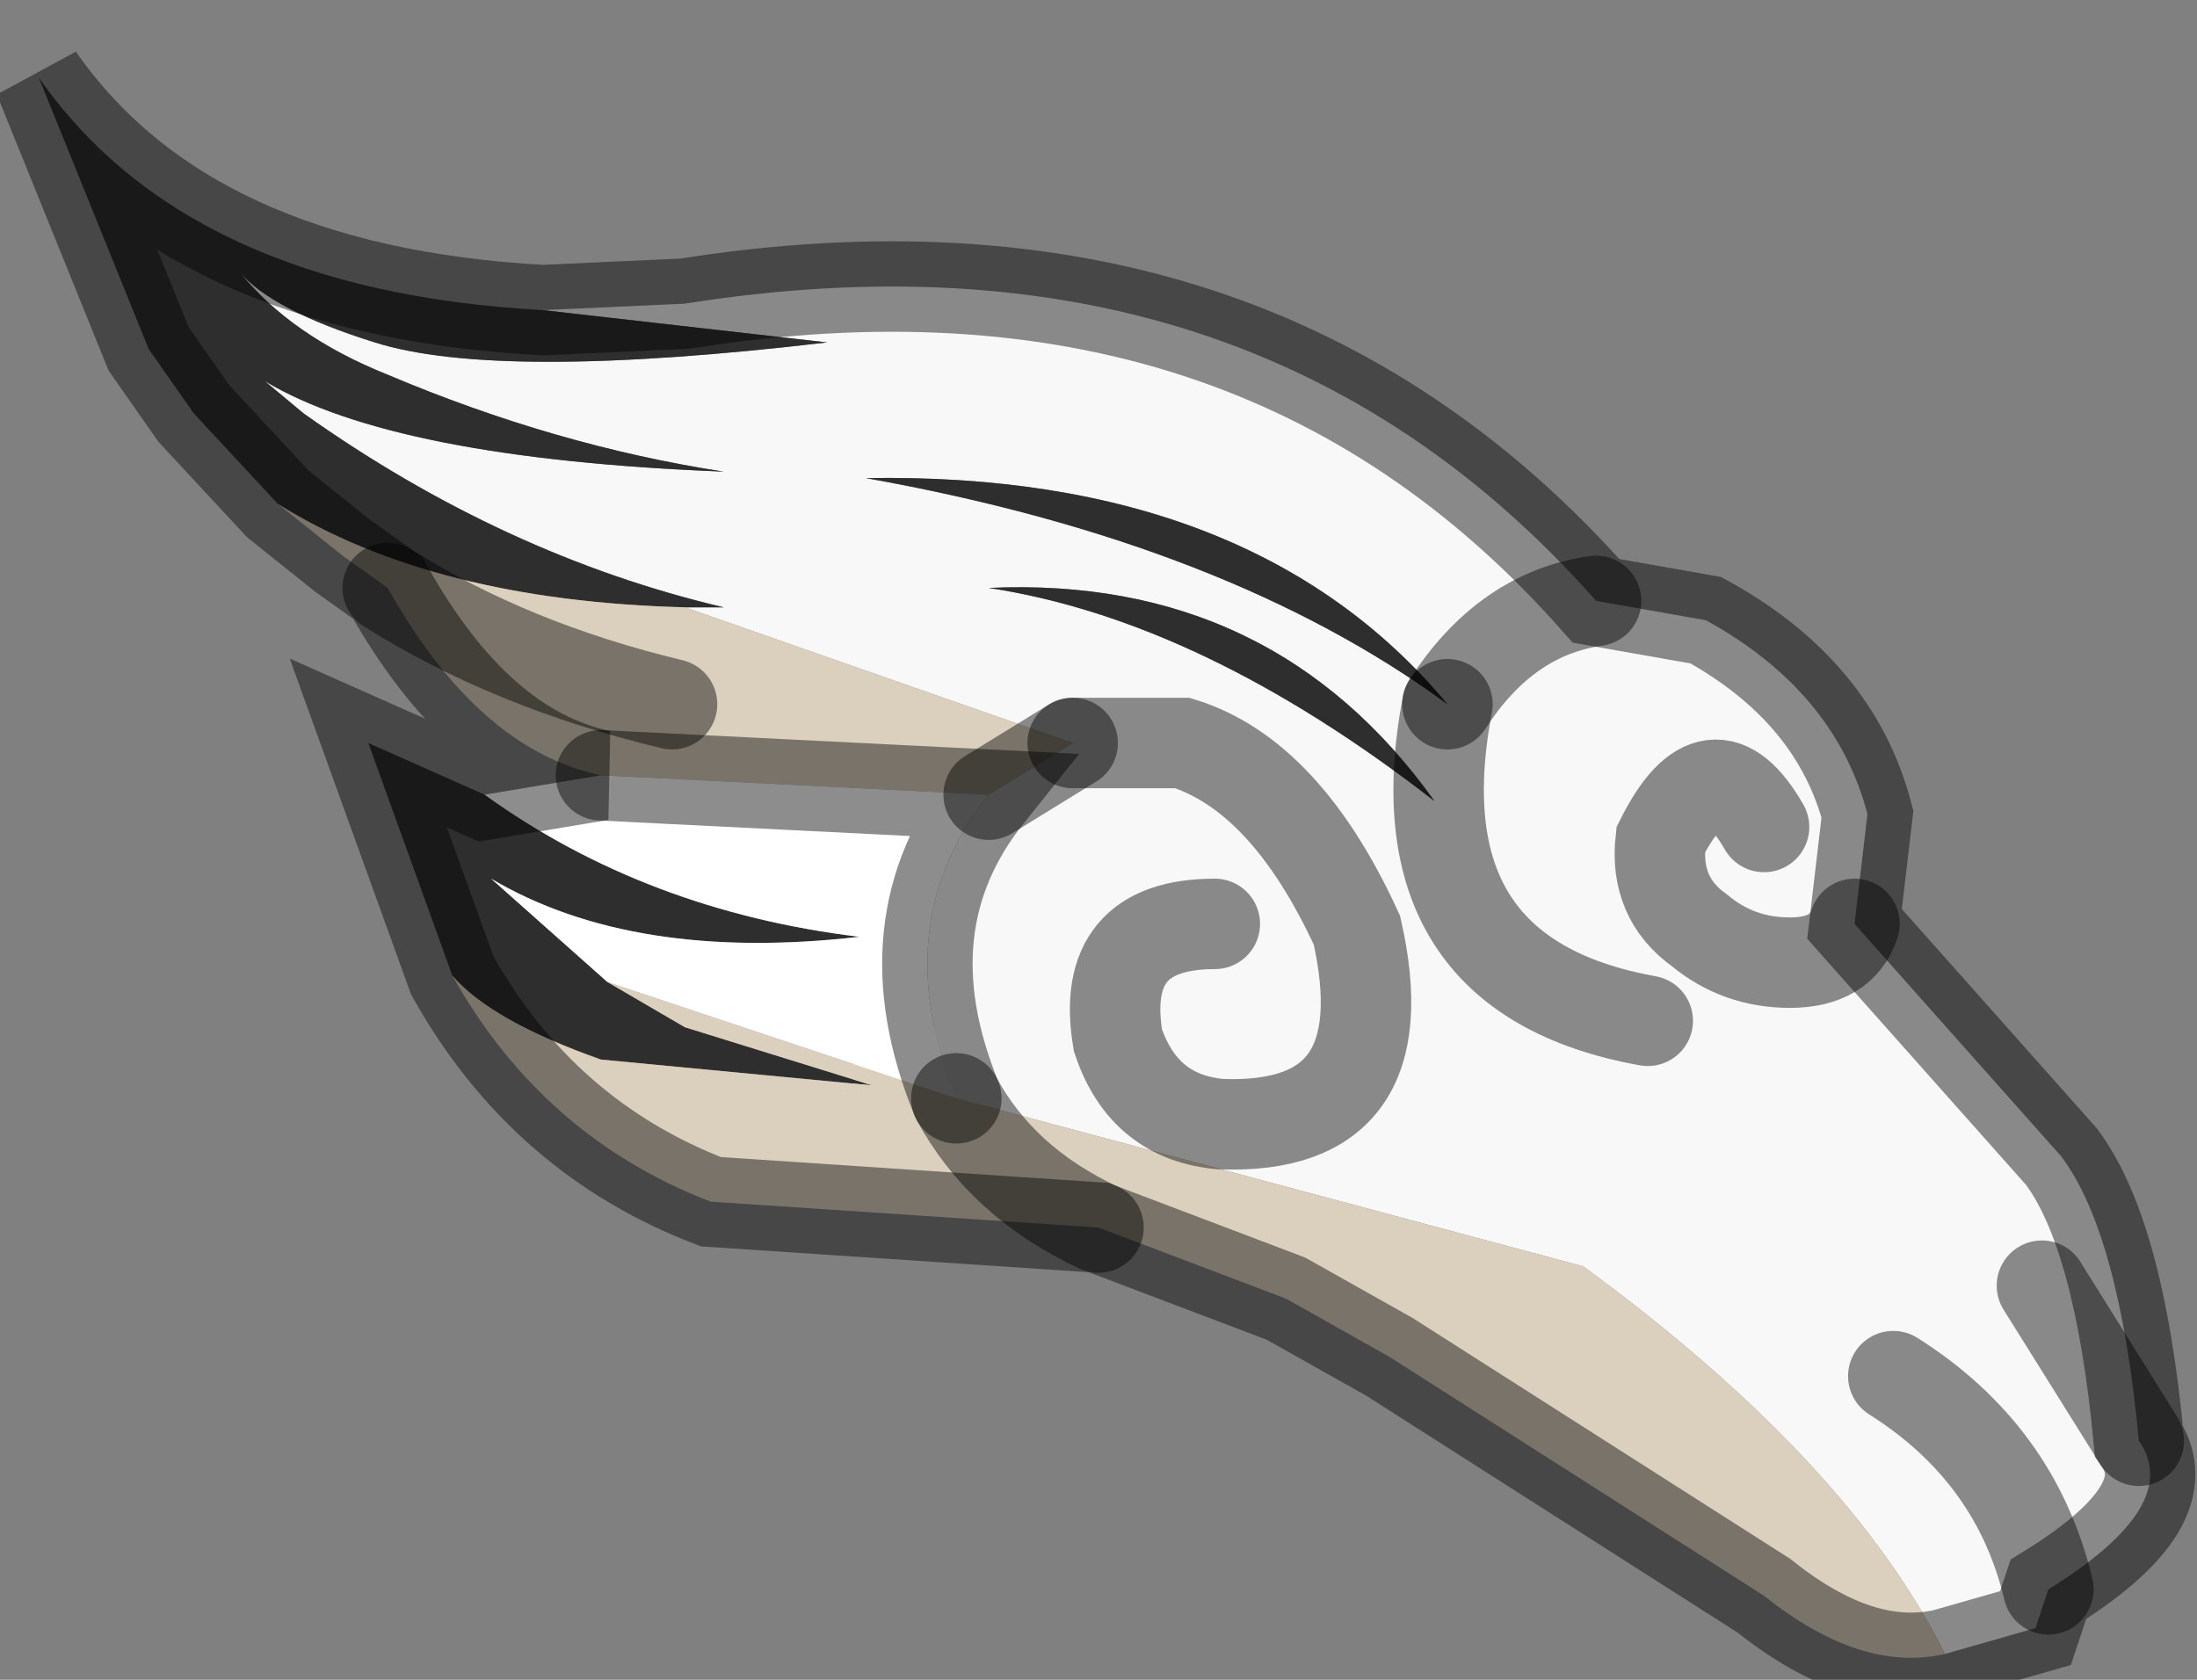 <?xml version="1.0" encoding="utf-8"?>
<svg version="1.1" id="Layer_1"
xmlns="http://www.w3.org/2000/svg"
xmlns:xlink="http://www.w3.org/1999/xlink"
width="17px" height="13px"
xml:space="preserve">
<rect width="100%" height="100%" fill="#808080" stroke="none"/>
<g id="PathID_113" transform="matrix(1, 0, 0, 1, 12.6, 8.95)">
<path style="fill:#E8D8BA;fill-opacity:1" d="M-5 -1L-5 0L-6 0L-6 -1L-5 -1" />
</g>
<g id="PathID_114" transform="matrix(1, 0, 0, 1, 12.6, 8.95)">
<path style="fill:#F8F8F8;fill-opacity:1" d="M-0.35 0.85L-5.2 -0.45Q-5.75 -1.8 -4.95 -2.8L-4.3 -3.2L-3.45 -3.2Q-2.65 -2.95 -2.1 -1.75Q-1.75 -0.2 -3.15 -0.25Q-3.75 -0.3 -3.95 -0.9Q-4.1 -1.8 -3.2 -1.8Q-4.1 -1.8 -3.95 -0.9Q-3.75 -0.3 -3.15 -0.25Q-1.75 -0.2 -2.1 -1.75Q-2.65 -2.95 -3.45 -3.2L-4.3 -3.2L-7.3 -4.25L-7 -4.25Q-8.7 -4.65 -10.25 -5.75L-10.55 -6Q-9.55 -5.4 -7 -5.3Q-8.3 -5.5 -9.6 -6.05Q-10.35 -6.35 -10.75 -6.85Q-10.5 -6.55 -9.7 -6.3Q-8.75 -6 -6.2 -6.3L-8.4 -6.55L-7.3 -6.6Q-2.9 -7.3 -0.25 -4.3L0.6 -4.15Q1.6 -3.6 1.85 -2.65L1.75 -1.8L3.35 0Q3.8 0.6 3.95 2.2Q4.3 2.7 3.25 3.35L3.15 3.65L2.45 3.85Q1.7 2.35 -0.35 0.85M1.05 -2.55Q0.65 -3.25 0.25 -2.45Q0.2 -2 0.55 -1.75Q0.85 -1.5 1.25 -1.5Q1.65 -1.5 1.75 -1.8Q1.65 -1.5 1.25 -1.5Q0.85 -1.5 0.55 -1.75Q0.2 -2 0.25 -2.45Q0.65 -3.25 1.05 -2.55M3.2 1L3.95 2.2L3.2 1M2.05 1.7Q3 2.3 3.25 3.35Q3 2.3 2.05 1.7M-0.25 -4.3Q-0.95 -4.2 -1.4 -3.5Q-2.9 -5.3 -5.9 -5.25Q-3.1 -4.75 -1.4 -3.5Q-0.95 -4.2 -0.25 -4.3M-1.5 -2.75Q-2.75 -4.5 -4.95 -4.4Q-3.3 -4.15 -1.5 -2.75M0.15 -1.05Q-1.8 -1.4 -1.4 -3.5Q-1.8 -1.4 0.15 -1.05" />
<path style="fill:#2F2E2E;fill-opacity:1" d="M-7.9 -1.35L-7.3 -1L-5.85 -0.55L-7.95 -0.75Q-8.8 -1.05 -9.1 -1.4L-9.75 -3.2L-8.85 -2.8Q-7.6 -1.9 -5.95 -1.7Q-7.7 -1.5 -8.8 -2.15L-7.9 -1.35M-10.45 -5.05L-11.1 -5.75L-11.45 -6.25L-12.3 -8.35Q-11.15 -6.7 -8.4 -6.55L-6.2 -6.3Q-8.75 -6 -9.7 -6.3Q-10.5 -6.55 -10.75 -6.85Q-10.35 -6.35 -9.6 -6.05Q-8.3 -5.5 -7 -5.3Q-9.55 -5.4 -10.55 -6L-10.25 -5.75Q-8.7 -4.65 -7 -4.25L-7.3 -4.25Q-9.25 -4.3 -10.45 -5.05M-4.95 -4.4Q-2.75 -4.5 -1.5 -2.75Q-3.3 -4.15 -4.95 -4.4M-1.4 -3.5Q-3.1 -4.75 -5.9 -5.25Q-2.9 -5.3 -1.4 -3.5" />
<path style="fill:#DBD0BD;fill-opacity:1" d="M-7.95 -0.75L-5.85 -0.55L-7.3 -1L-7.9 -1.35L-5.2 -0.45L-0.35 0.85Q1.7 2.35 2.45 3.85Q1.8 4 1.05 3.4L-1.85 1.55L-2.65 1.1L-4.1 0.55L-7.1 0.35Q-8.4 -0.15 -9.1 -1.4Q-8.8 -1.05 -7.95 -0.75M-7.3 -4.25L-4.3 -3.2L-4.95 -2.8L-7.95 -2.95Q-8.9 -3.15 -9.6 -4.4L-9.95 -4.65L-10.45 -5.05Q-9.25 -4.3 -7.3 -4.25M-7.4 -3.5Q-8.65 -3.8 -9.6 -4.4Q-8.65 -3.8 -7.4 -3.5M-5.2 -0.45Q-4.85 0.2 -4.1 0.55Q-4.85 0.2 -5.2 -0.45" />
<path style="fill:#FFFFFF;fill-opacity:1" d="M-4.95 -2.8Q-5.75 -1.8 -5.2 -0.45L-7.9 -1.35L-8.8 -2.15Q-7.7 -1.5 -5.95 -1.7Q-7.6 -1.9 -8.85 -2.8L-7.95 -2.95L-4.95 -2.8" />
<path style="fill:none;stroke-width:0.7;stroke-linecap:round;stroke-linejoin:miter;stroke-miterlimit:5;stroke:#000000;stroke-opacity:0.447" d="M-8.4 -6.55L-7.3 -6.6Q-2.9 -7.3 -0.25 -4.3L0.6 -4.15Q1.6 -3.6 1.85 -2.65L1.75 -1.8L3.35 0Q3.8 0.6 3.95 2.2Q4.3 2.7 3.25 3.35L3.15 3.65L2.45 3.85Q1.8 4 1.05 3.4L-1.85 1.55L-2.65 1.1L-4.1 0.55L-7.1 0.35Q-8.4 -0.15 -9.1 -1.4L-9.75 -3.2L-8.85 -2.8L-7.95 -2.95Q-8.9 -3.15 -9.6 -4.4L-9.95 -4.65L-10.45 -5.05L-11.1 -5.75L-11.45 -6.25L-12.3 -8.35Q-11.15 -6.7 -8.4 -6.55z" />
<path style="fill:none;stroke-width:0.7;stroke-linecap:round;stroke-linejoin:miter;stroke-miterlimit:5;stroke:#000000;stroke-opacity:0.447" d="M-4.3 -3.2L-3.45 -3.2Q-2.65 -2.95 -2.1 -1.75Q-1.75 -0.2 -3.15 -0.25Q-3.75 -0.3 -3.95 -0.9Q-4.1 -1.8 -3.2 -1.8" />
<path style="fill:none;stroke-width:0.7;stroke-linecap:round;stroke-linejoin:miter;stroke-miterlimit:5;stroke:#000000;stroke-opacity:0.447" d="M1.75 -1.8Q1.65 -1.5 1.25 -1.5Q0.85 -1.5 0.55 -1.75Q0.2 -2 0.25 -2.45Q0.65 -3.25 1.05 -2.55" />
<path style="fill:none;stroke-width:0.7;stroke-linecap:round;stroke-linejoin:miter;stroke-miterlimit:5;stroke:#000000;stroke-opacity:0.447" d="M3.95 2.2L3.2 1" />
<path style="fill:none;stroke-width:0.7;stroke-linecap:round;stroke-linejoin:miter;stroke-miterlimit:5;stroke:#000000;stroke-opacity:0.447" d="M3.25 3.35Q3 2.3 2.05 1.7" />
<path style="fill:none;stroke-width:0.7;stroke-linecap:round;stroke-linejoin:miter;stroke-miterlimit:5;stroke:#000000;stroke-opacity:0.447" d="M-5.2 -0.45Q-5.75 -1.8 -4.95 -2.8L-7.95 -2.95" />
<path style="fill:none;stroke-width:0.7;stroke-linecap:round;stroke-linejoin:miter;stroke-miterlimit:5;stroke:#000000;stroke-opacity:0.447" d="M-9.6 -4.4Q-8.65 -3.8 -7.4 -3.5" />
<path style="fill:none;stroke-width:0.7;stroke-linecap:round;stroke-linejoin:miter;stroke-miterlimit:5;stroke:#000000;stroke-opacity:0.447" d="M-1.4 -3.5Q-0.95 -4.2 -0.25 -4.3" />
<path style="fill:none;stroke-width:0.7;stroke-linecap:round;stroke-linejoin:miter;stroke-miterlimit:5;stroke:#000000;stroke-opacity:0.447" d="M-4.95 -2.8L-4.3 -3.2" />
<path style="fill:none;stroke-width:0.7;stroke-linecap:round;stroke-linejoin:miter;stroke-miterlimit:5;stroke:#000000;stroke-opacity:0.447" d="M-1.4 -3.5Q-1.8 -1.4 0.15 -1.05" />
<path style="fill:none;stroke-width:0.7;stroke-linecap:round;stroke-linejoin:miter;stroke-miterlimit:5;stroke:#000000;stroke-opacity:0.447" d="M-4.1 0.55Q-4.85 0.2 -5.2 -0.45" />
</g>
</svg>
